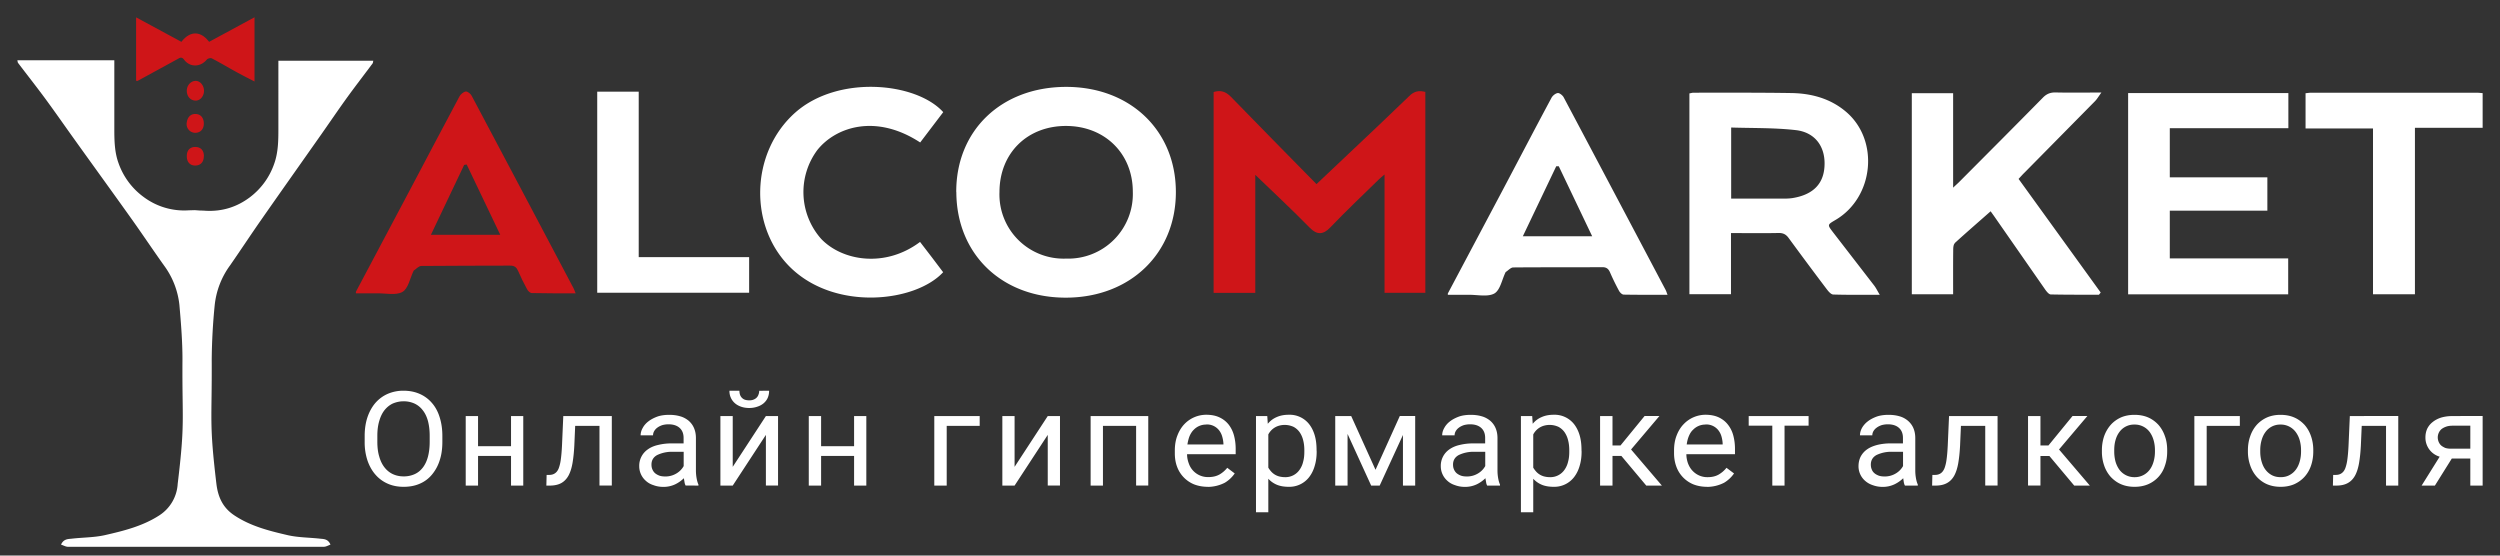 <svg xmlns="http://www.w3.org/2000/svg" xmlns:xlink="http://www.w3.org/1999/xlink" width="288" height="64" viewBox="0 0 288 64"><rect x="0" y="0" width="288" height="64" fill="#333333" stroke="none"/><defs><path id="a" d="M467.8 93.79l6.23-11.74c1.9-3.59 3.77-7.18 5.69-10.76.13-.26.46-.53.73-.57.2-.03.56.26.68.48 3.93 7.4 7.84 14.8 11.75 22.2.08.15.12.31.22.56-1.75 0-3.4.01-5.05-.02-.19 0-.44-.25-.54-.44-.38-.7-.72-1.4-1.03-2.11-.18-.42-.42-.62-.92-.61-3.41.02-6.82 0-10.23.03-.29 0-.58.34-.86.52-.03.01-.03.05-.05.08-.4.83-.6 2.01-1.27 2.4-.76.42-1.95.14-2.96.15h-2.4v-.17zm16.62-6.57l-3.85-8.07h-.29l-3.85 8.07h7.99zM587 74.72h-7.8V93.9h-4.83V74.8h-7.77v-4.06c.22-.02.44-.06.67-.06h19.02c.24 0 .47.03.71.05v3.99zm-69.45 19.24c-1.93 0-3.64.02-5.35-.03-.25 0-.53-.32-.71-.55-1.5-1.98-2.97-3.96-4.43-5.95-.3-.42-.63-.6-1.17-.59-1.8.04-3.6.01-5.48.01v7.04h-4.79V70.76c.15-.02.31-.08.47-.08 3.77 0 7.53-.02 11.3.04 2.3.04 4.46.63 6.24 2.13 3.91 3.28 3.26 9.9-1.2 12.5-.92.54-.93.54-.27 1.4l4.75 6.15c.21.27.36.6.64 1.06zm-17.12-11.08h5.45c.53 0 1.07.02 1.6-.06 2.44-.39 3.68-1.7 3.71-3.9.04-2.09-1.13-3.68-3.31-3.93-2.46-.28-4.95-.22-7.45-.3v8.2zM526.21 88c-.18.16-.2.53-.2.8-.02 1.68-.01 3.35-.01 5.1h-4.76V70.74H526v10.88c.35-.34.57-.52.76-.72 3.2-3.21 6.4-6.42 9.58-9.65.43-.44.86-.61 1.47-.6 1.66.04 3.31.01 5.27.01-.34.47-.51.77-.74 1l-8.08 8.19c-.23.22-.44.46-.72.76L543 93.7l-.2.25c-1.85 0-3.7.01-5.55-.03-.21 0-.46-.31-.62-.53l-5.93-8.52-.38-.53c-1.38 1.22-2.77 2.42-4.12 3.65zm38.41-17.28v4.05h-13.66v5.66h11.24v3.84h-11.24v5.5h13.64v4.14h-18.44V70.72h18.46zM411.16 82.14c-.03-7.1 5.17-12.1 12.6-12.13 7.4-.03 12.68 4.99 12.7 12.07.03 7.08-5.22 12.17-12.59 12.21-7.42.05-12.67-4.98-12.7-12.15zm12.64-7.63c-4.48 0-7.65 3.15-7.66 7.6a7.39 7.39 0 0 0 7.68 7.68 7.44 7.44 0 0 0 7.68-7.7c0-4.4-3.23-7.58-7.7-7.58zm-16.8 1.9c-5.16-3.37-9.76-1.74-11.84.87a8.13 8.13 0 0 0 .43 10.23c2.42 2.55 7.37 3.39 11.4.36l1.36 1.77 1.3 1.72c-3.16 3.42-12.27 4.5-17.48-.44-4.95-4.7-4.77-13.3.42-17.93 4.94-4.4 13.96-3.52 17.07-.07l-2.66 3.5zm-37.2 17.31V70.56h4.78v19.06h12.72v4.1h-17.5z"/><path id="b" d="M342 93.61l6.23-11.74c1.9-3.58 3.78-7.18 5.7-10.76.13-.25.46-.53.73-.57.2-.02.56.26.68.5 3.93 7.39 7.84 14.8 11.75 22.2.07.14.12.3.22.55-1.75 0-3.4.01-5.05-.03-.19 0-.44-.24-.54-.44-.38-.68-.72-1.39-1.03-2.1-.19-.43-.42-.62-.92-.62-3.41.02-6.82 0-10.23.04-.29 0-.58.33-.86.52-.03.01-.04.05-.05.07-.4.83-.6 2.02-1.27 2.4-.76.43-1.95.14-2.96.16H342v-.18zm16.63-6.56l-3.87-8.1-.29.05-3.83 8.05h8z"/><path id="c" d="M465.2 70.6v23.13h-4.7V80.1c-.34.29-.53.44-.7.61-1.87 1.83-3.76 3.62-5.56 5.5-.8.84-1.53.87-2.35.03-2-2.04-4.1-4-6.28-6.1v13.6h-4.8V70.6c.8-.25 1.4-.05 1.98.54 3.26 3.36 6.55 6.69 9.87 10.07l3.68-3.48c2.34-2.21 4.69-4.42 7-6.66.55-.55 1.1-.68 1.87-.48z"/><path id="d" d="M351.96 110.9c0 .8-.1 1.53-.32 2.17a4.75 4.75 0 0 1-.9 1.63c-.38.45-.85.8-1.4 1.03-.55.24-1.16.35-1.84.35-.66 0-1.26-.11-1.81-.35a3.97 3.97 0 0 1-1.42-1.03c-.4-.45-.71-1-.93-1.63a6.67 6.67 0 0 1-.33-2.17v-.68c0-.8.11-1.53.33-2.18.22-.64.53-1.19.92-1.64.39-.44.86-.79 1.41-1.03a4.5 4.5 0 0 1 1.81-.36c.68 0 1.3.12 1.85.36a3.9 3.9 0 0 1 1.41 1.03c.4.45.7 1 .9 1.64.21.65.32 1.37.32 2.18zm-1.46-.7c0-.64-.07-1.2-.2-1.7-.14-.5-.33-.9-.6-1.24a2.53 2.53 0 0 0-.95-.77 3 3 0 0 0-1.27-.26c-.45 0-.86.1-1.24.26-.37.18-.68.43-.95.77-.26.33-.46.75-.6 1.24-.15.5-.22 1.06-.22 1.7v.7c0 .64.07 1.21.22 1.7.14.5.35.92.61 1.25.27.34.59.6.96.77.37.17.78.26 1.24.26a3 3 0 0 0 1.27-.26c.38-.17.69-.43.95-.77.25-.33.45-.75.58-1.24.13-.5.2-1.07.2-1.71zm10.78 5.74h-1.41v-3.42h-3.8v3.42h-1.42v-8.01h1.42v3.47h3.8v-3.47h1.41zm10.2-8.01v8h-1.42v-6.87h-2.8l-.1 2.3c-.04.76-.11 1.42-.21 2-.1.57-.25 1.04-.46 1.43-.21.38-.49.67-.83.86-.35.19-.79.29-1.31.29h-.41l.03-1.23h.3c.28 0 .5-.07.68-.2.17-.12.32-.31.42-.58.1-.27.19-.62.24-1.04.06-.43.1-.94.13-1.53l.15-3.43zm8.5 8c-.05-.1-.1-.22-.12-.37l-.08-.47a3.74 3.74 0 0 1-.99.7 3.15 3.15 0 0 1-1.36.3c-.43 0-.81-.07-1.15-.2-.35-.11-.64-.28-.88-.5a2.22 2.22 0 0 1-.76-1.67 2.29 2.29 0 0 1 1-1.96c.32-.23.72-.4 1.17-.5a6.4 6.4 0 0 1 1.54-.18h1.4v-.63c0-.48-.14-.86-.44-1.14-.3-.28-.73-.43-1.3-.43-.27 0-.51.04-.73.1-.22.08-.4.17-.56.29a1.3 1.3 0 0 0-.36.4.96.96 0 0 0-.13.48h-1.43c0-.29.08-.57.24-.85.15-.28.37-.54.66-.76.28-.22.63-.4 1.03-.55.4-.14.86-.2 1.36-.2.45 0 .86.05 1.24.16.38.1.7.28.98.5.27.23.48.5.63.84.15.34.23.73.23 1.18v3.72c0 .27.02.56.07.85.05.3.12.56.22.78v.12zm-2.35-1.04a2.43 2.43 0 0 0 1.33-.37 2.26 2.26 0 0 0 .8-.83v-1.64h-1.18a3.9 3.9 0 0 0-1.87.37c-.44.24-.66.61-.66 1.1 0 .2.03.38.1.54.07.17.17.32.3.44.14.12.3.21.5.29.2.07.42.1.68.1zm11.6-6.96h1.4v8h-1.4v-5.83l-3.82 5.84h-1.42v-8.01h1.42v5.85zm.37-2.92a2 2 0 0 1-.15.8c-.1.24-.26.45-.46.63-.2.17-.44.31-.72.4-.28.1-.6.16-.95.16s-.67-.05-.95-.15c-.29-.1-.53-.24-.72-.41a1.8 1.8 0 0 1-.46-.63c-.11-.24-.16-.5-.16-.8h1.15c0 .15.02.3.06.43a.92.92 0 0 0 .55.6c.14.05.32.08.53.08.2 0 .38-.03.52-.1a.91.91 0 0 0 .55-.6c.05-.12.07-.26.07-.4zm11.2 10.93h-1.41v-3.42h-3.8v3.42h-1.42v-8.01h1.42v3.47h3.8v-3.47h1.41zm13.06-6.88h-3.8v6.88h-1.43v-8.01h5.23zm7.84-1.13h1.41v8h-1.41v-5.83l-3.82 5.84h-1.41v-8.01h1.41v5.85zm11.58 8h-1.4v-6.87h-3.82v6.88h-1.42v-8.01h6.64zm6.85.15c-.58 0-1.1-.1-1.57-.28a3.49 3.49 0 0 1-1.96-2.03c-.18-.48-.26-1-.26-1.56v-.3c0-.66.1-1.24.3-1.75.2-.52.47-.95.8-1.3a3.49 3.49 0 0 1 2.51-1.08c.6 0 1.1.1 1.53.3.43.2.78.48 1.06.83.27.35.48.76.61 1.24s.2 1 .2 1.56v.61h-5.6c0 .37.07.72.19 1.04a2.32 2.32 0 0 0 2.27 1.6c.5 0 .91-.1 1.26-.29.35-.2.65-.46.91-.78l.86.65a3.69 3.69 0 0 1-1.14 1.07 4.34 4.34 0 0 1-1.98.48zm-.18-7.17a1.96 1.96 0 0 0-1.43.6c-.19.18-.34.42-.47.7-.12.3-.2.62-.26.99h4.15v-.1a3.68 3.68 0 0 0-.14-.8c-.07-.26-.19-.5-.34-.7a1.76 1.76 0 0 0-1.51-.7zm12.73 3.11c0 .59-.07 1.13-.22 1.63-.14.5-.35.92-.62 1.28a2.87 2.87 0 0 1-2.36 1.15c-.52 0-.98-.07-1.37-.23a2.78 2.78 0 0 1-1-.7v3.86h-1.42v-11.08h1.3l.06.89c.28-.34.62-.6 1.02-.77.4-.18.86-.27 1.38-.27a2.86 2.86 0 0 1 2.4 1.13c.27.36.48.79.62 1.29s.2 1.05.2 1.67zm-1.42-.15c0-.4-.04-.78-.13-1.13a2.8 2.8 0 0 0-.4-.93 2.03 2.03 0 0 0-.7-.63 2.44 2.44 0 0 0-1.65-.15 2 2 0 0 0-1.27 1.02v3.82c.09.16.2.3.32.44a1.88 1.88 0 0 0 .95.58c.2.05.42.08.67.08a1.97 1.97 0 0 0 1.68-.88c.18-.26.32-.57.4-.93.1-.36.13-.74.13-1.14zm8.2 2.25l2.8-6.2h1.77v8.02h-1.41v-5.83l-2.68 5.83h-.98l-2.72-5.95v5.95h-1.42v-8.01h1.84zm12.86 1.82c-.05-.1-.1-.23-.12-.38l-.08-.47a3.73 3.73 0 0 1-.99.7 3.15 3.15 0 0 1-1.36.3c-.43 0-.81-.07-1.15-.2-.35-.11-.64-.28-.88-.5a2.22 2.22 0 0 1-.76-1.67 2.29 2.29 0 0 1 1-1.96c.33-.23.72-.4 1.17-.5a6.4 6.4 0 0 1 1.54-.18h1.4v-.63c0-.48-.14-.86-.44-1.14-.3-.28-.73-.43-1.3-.43-.27 0-.51.04-.73.1-.22.08-.4.17-.56.29a1.3 1.3 0 0 0-.36.4.96.96 0 0 0-.13.48h-1.43c0-.29.08-.57.24-.85.15-.28.37-.54.66-.76.28-.22.63-.4 1.03-.55.4-.14.86-.2 1.36-.2.45 0 .86.05 1.24.16.38.1.7.28.98.5.27.23.48.5.63.84.15.34.23.73.23 1.18v3.72c0 .27.02.56.07.85.05.3.12.56.22.78v.12zm-2.35-1.05a2.43 2.43 0 0 0 1.33-.37 2.26 2.26 0 0 0 .8-.83v-1.64h-1.18a3.9 3.9 0 0 0-1.87.37c-.44.24-.66.61-.66 1.1 0 .2.03.38.1.54.07.17.17.32.3.44.14.12.3.21.5.29.2.07.42.1.68.1zm13.23-2.87c0 .59-.07 1.13-.22 1.63-.14.5-.35.92-.62 1.28a2.87 2.87 0 0 1-2.36 1.15c-.52 0-.98-.07-1.37-.23a2.78 2.78 0 0 1-1-.7v3.86h-1.42v-11.08h1.3l.06.89c.28-.34.62-.6 1.02-.77.4-.18.86-.27 1.38-.27a2.86 2.86 0 0 1 2.4 1.13c.27.36.48.79.62 1.29s.2 1.05.2 1.67zm-1.42-.15c0-.4-.04-.78-.13-1.13a2.8 2.8 0 0 0-.4-.93 2.03 2.03 0 0 0-.7-.63 2.44 2.44 0 0 0-1.65-.15 2 2 0 0 0-1.27 1.02v3.82c.09.16.2.3.32.44a1.88 1.88 0 0 0 .95.58c.2.05.42.08.67.08a1.97 1.97 0 0 0 1.68-.88c.18-.26.32-.57.4-.93.1-.36.13-.74.13-1.14zm6 .65h-1.02v3.42h-1.43v-8.01h1.43v3.39h.92l2.78-3.4h1.71l-3.27 3.86 3.55 4.16h-1.8zm9.86 3.56c-.57 0-1.1-.1-1.56-.28a3.5 3.5 0 0 1-1.96-2.03c-.18-.48-.27-1-.27-1.56v-.3c0-.66.1-1.24.3-1.75.2-.52.47-.95.81-1.3a3.49 3.49 0 0 1 2.5-1.08c.6 0 1.1.1 1.54.3.42.2.78.48 1.05.83.28.35.49.76.62 1.24s.2 1 .2 1.56v.61h-5.6c0 .37.07.72.18 1.04.12.32.28.6.5.84a2.32 2.32 0 0 0 1.77.77c.5 0 .92-.1 1.27-.3.34-.2.65-.46.9-.78l.87.65a3.68 3.68 0 0 1-1.14 1.07 4.34 4.34 0 0 1-1.98.48zm-.17-7.17a1.96 1.96 0 0 0-1.43.6c-.2.18-.35.42-.47.7-.13.3-.21.62-.26.99h4.14v-.1a3.68 3.68 0 0 0-.13-.8c-.07-.26-.19-.5-.34-.7a1.76 1.76 0 0 0-1.51-.7zm11.88.13h-2.77v6.9h-1.41v-6.9h-2.72v-1.11h6.9zm11.1 6.9c-.06-.1-.1-.23-.13-.38l-.07-.47a3.72 3.72 0 0 1-1 .7 3.15 3.15 0 0 1-1.36.3c-.42 0-.8-.07-1.15-.2-.34-.11-.63-.28-.88-.5a2.22 2.22 0 0 1-.76-1.67c0-.43.09-.81.26-1.14.18-.33.42-.6.75-.83.32-.22.71-.38 1.17-.5a6.4 6.4 0 0 1 1.54-.17h1.4v-.63c0-.48-.14-.86-.44-1.14-.3-.28-.73-.43-1.3-.43-.27 0-.51.04-.73.1-.22.08-.4.17-.56.29a1.3 1.3 0 0 0-.37.4.96.96 0 0 0-.13.48h-1.42c0-.29.08-.57.23-.85.16-.28.38-.54.67-.76.28-.22.63-.4 1.03-.55.4-.14.86-.2 1.36-.2.45 0 .86.05 1.24.16.38.1.7.28.97.5.27.23.49.5.64.84.15.34.23.73.23 1.18v3.72c0 .27.02.56.07.85.05.3.12.56.22.78v.12zm-2.35-1.05a2.43 2.43 0 0 0 1.33-.37 2.26 2.26 0 0 0 .8-.83v-1.64h-1.18a3.9 3.9 0 0 0-1.88.37c-.43.24-.65.61-.65 1.1 0 .2.03.38.1.54.06.17.16.32.3.44.13.12.3.21.5.29.2.07.42.1.68.1zm13.02-6.96v8h-1.42v-6.87h-2.8l-.1 2.3c-.04.76-.11 1.42-.21 2-.1.57-.25 1.04-.46 1.43-.21.38-.49.67-.84.86-.34.19-.78.29-1.3.29h-.41l.03-1.23h.3c.28 0 .5-.07.68-.2.17-.12.31-.31.42-.58.1-.27.19-.62.24-1.04.06-.43.1-.94.13-1.53l.15-3.43zm5.97 4.6h-1.03v3.4h-1.43v-8h1.43v3.39h.92l2.78-3.4h1.71l-3.27 3.86 3.55 4.16h-1.8zm6.05-.67c0-.58.09-1.12.26-1.62.18-.5.43-.92.75-1.29.32-.36.72-.65 1.18-.86.46-.2.98-.3 1.56-.3.59 0 1.11.1 1.58.3.46.2.86.5 1.19.86.32.37.57.8.74 1.3.18.49.26 1.03.26 1.6v.17c0 .58-.08 1.12-.26 1.62a3.44 3.44 0 0 1-1.93 2.14c-.46.2-.98.3-1.57.3-.58 0-1.1-.1-1.56-.3-.47-.2-.86-.5-1.19-.85a3.8 3.8 0 0 1-.75-1.3 4.8 4.8 0 0 1-.26-1.6zm1.42.16c0 .4.05.78.14 1.13.1.36.25.67.44.94a2.14 2.14 0 0 0 1.76.88 2.13 2.13 0 0 0 1.76-.88c.2-.27.34-.58.44-.94.1-.35.15-.73.15-1.13v-.16c0-.4-.05-.77-.15-1.13-.1-.36-.25-.67-.44-.94a2.13 2.13 0 0 0-1.77-.88 2.07 2.07 0 0 0-1.75.88c-.2.27-.34.58-.44.94-.1.36-.14.73-.14 1.13zm14.47-2.96h-3.82v6.88h-1.42v-8.01h5.24zm.93 2.8c0-.58.09-1.12.27-1.62.17-.5.42-.92.74-1.29.33-.36.72-.65 1.19-.86.46-.2.98-.3 1.55-.3.59 0 1.12.1 1.58.3.47.2.86.5 1.2.86.32.37.57.8.74 1.3.17.49.26 1.03.26 1.6v.17c0 .58-.09 1.12-.26 1.62s-.42.92-.75 1.29c-.33.36-.72.64-1.18.85-.47.2-.99.3-1.57.3-.58 0-1.1-.1-1.57-.3-.46-.2-.86-.5-1.18-.85a3.8 3.8 0 0 1-.75-1.3 4.8 4.8 0 0 1-.27-1.6zm1.42.16c0 .4.05.78.15 1.13.1.36.24.67.44.94.2.27.44.48.73.64.3.16.64.24 1.03.24s.73-.08 1.02-.24c.3-.16.54-.37.74-.64.2-.27.34-.58.44-.94.1-.35.15-.73.15-1.13v-.16c0-.4-.05-.77-.15-1.13a2.9 2.9 0 0 0-.45-.94 2.13 2.13 0 0 0-1.77-.88 2.07 2.07 0 0 0-1.74.88c-.2.27-.34.58-.44.94-.1.36-.15.73-.15 1.13zm15.9-4.1v8.02h-1.41v-6.88h-2.8l-.1 2.3c-.04.76-.11 1.42-.21 2-.1.57-.25 1.04-.46 1.43-.21.38-.49.67-.84.86-.34.19-.78.29-1.3.29h-.41l.03-1.23h.3c.28 0 .5-.07.68-.2.17-.12.32-.31.42-.58.1-.27.19-.62.24-1.04.06-.43.1-.94.13-1.53l.15-3.43zm9.72 0v8.02h-1.42v-3.12h-2.13l-1.95 3.12h-1.53l2.08-3.33a2.28 2.28 0 0 1-1.64-2.24c0-.35.07-.67.2-.97.15-.3.35-.56.62-.77.27-.22.6-.4.98-.52.4-.12.84-.18 1.34-.18zm-5.17 2.47c0 .16.03.32.09.48.06.15.15.3.27.42.13.12.29.21.48.3.2.07.43.1.7.1h2.21v-2.65h-2.03c-.3 0-.57.04-.78.12-.22.08-.4.18-.54.3a1.29 1.29 0 0 0-.4.92z"/><path id="e" d="M323.99 84.25s.47.01.7.03c1.88.1 3.57-.41 5.09-1.55a8.17 8.17 0 0 0 2.82-3.9c.45-1.28.47-2.63.47-3.97V67H344c-.03.14-.03.25-.08.31-1 1.34-2.01 2.65-2.99 4-1.1 1.53-2.16 3.1-3.25 4.64-2.18 3.1-4.37 6.19-6.54 9.3-1.23 1.76-2.42 3.57-3.65 5.34a9.4 9.4 0 0 0-1.76 4.6 68.84 68.84 0 0 0-.34 6.22c.04 7.17-.31 7.18.54 14.33.19 1.55.75 2.75 2.05 3.62 1.9 1.27 4.05 1.8 6.2 2.3 1.21.27 2.49.26 3.73.4.42.04.89.04 1.16.68-.27.1-.52.25-.77.25h-29.47c-.26 0-.52-.16-.8-.25.29-.64.77-.64 1.2-.68 1.26-.15 2.56-.13 3.8-.4 2.2-.5 4.4-1.04 6.34-2.3a4.63 4.63 0 0 0 2.1-3.62c.87-7.17.5-7.17.55-14.36 0-2.07-.17-4.16-.35-6.23a9.3 9.3 0 0 0-1.8-4.6c-1.26-1.77-2.47-3.58-3.73-5.35-2.21-3.1-4.46-6.2-6.68-9.3-1.11-1.55-2.2-3.12-3.33-4.65-1-1.35-2.04-2.67-3.05-4-.05-.07-.05-.18-.08-.31h11.17v7.87c0 1.34.02 2.7.48 3.97a8.18 8.18 0 0 0 2.88 3.9 7.8 7.8 0 0 0 5.2 1.55l.72-.02z"/><path id="f" d="M316.68 69.32V62l5.22 2.82c1-1.3 2.23-1.27 3.19 0l5.23-2.83v7.4c-.77-.4-1.48-.76-2.19-1.15-.91-.5-1.81-1.04-2.74-1.52-.14-.07-.46.02-.57.15-.73.88-1.94.91-2.62 0-.23-.31-.43-.25-.68-.1l-4.65 2.54c-.05.03-.1 0-.2 0zm5.84 1.12c0-.62.5-1.15 1.06-1.12.5.02.92.54.92 1.14 0 .6-.41 1.11-.92 1.13-.61.02-1.07-.47-1.06-1.15zm1.96 3.8c0 .63-.37 1.04-.96 1.06a1 1 0 0 1-1.02-1.07c.06-.67.4-1.1 1-1.1s.98.43.98 1.1zm0 3.76c0 .67-.38 1.07-1 1.07-.6 0-.97-.42-.96-1.1 0-.65.36-1.04.97-1.04.63 0 1 .39 1 1.07z"/></defs><use fill="#fff" xlink:href="#a" transform="translate(-301 -60)"/><use fill="#cf1518" xlink:href="#b" transform="translate(-301 -60)"/><use fill="#cf1518" xlink:href="#c" transform="translate(-301 -60)"/><use fill="#fff" xlink:href="#d" transform="translate(-301 -60)"/><use fill="#fff" xlink:href="#e" transform="translate(-301 -60)"/><use fill="#cf1518" xlink:href="#f" transform="translate(-301 -60)"/></svg>